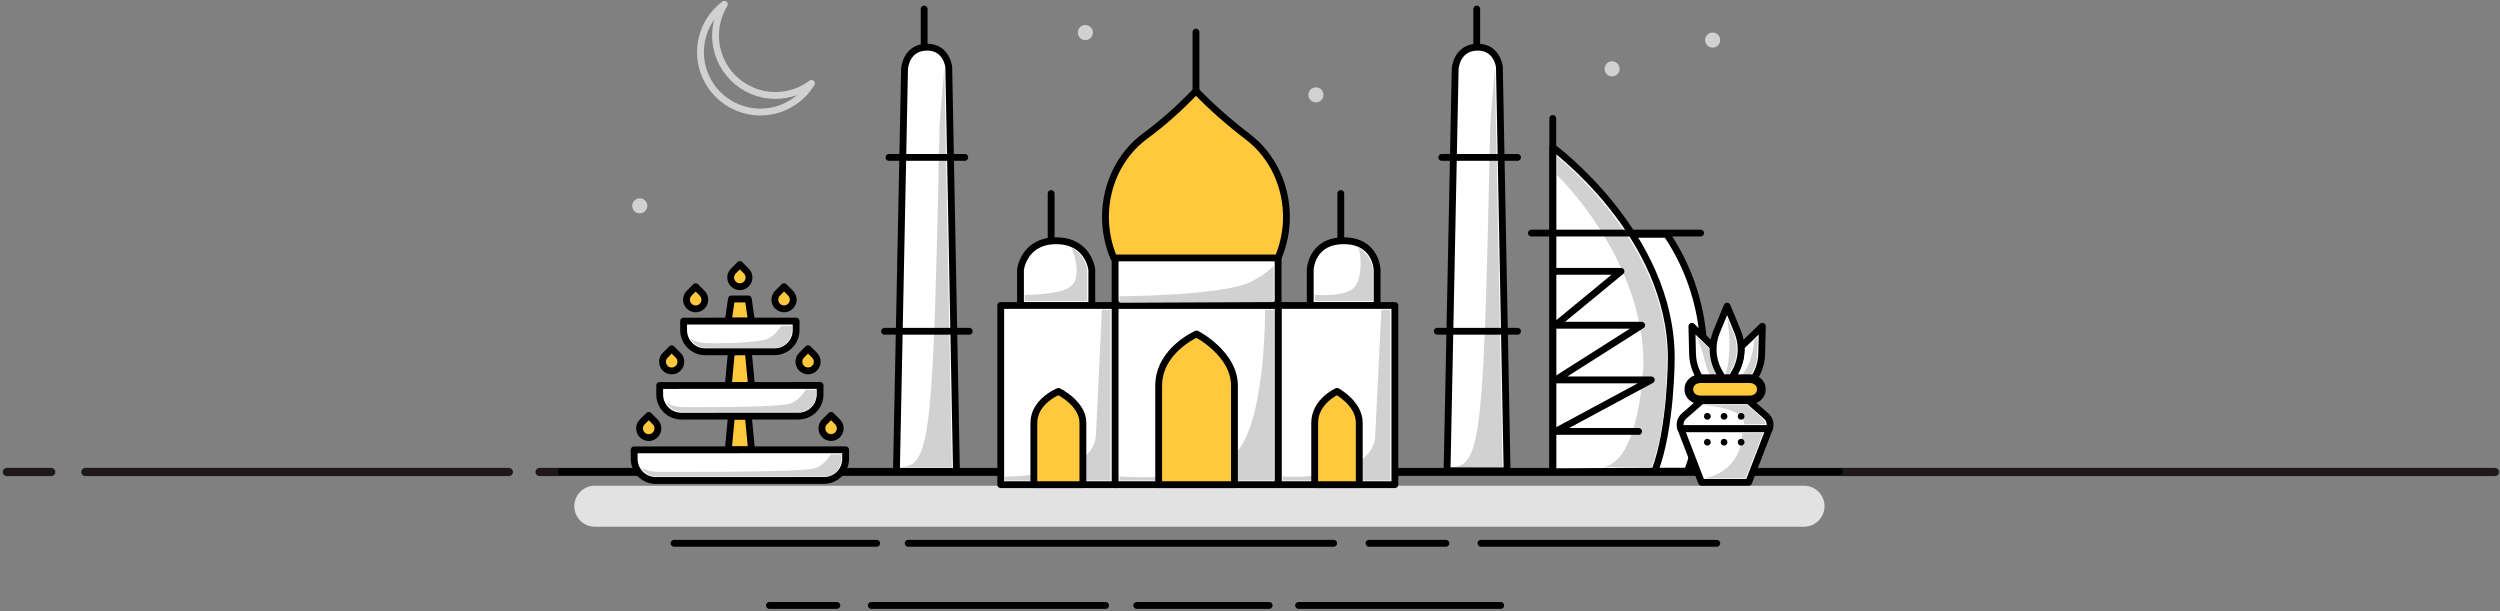 <?xml version="1.0" encoding="UTF-8"?>
<svg width="732px" height="179px" viewBox="0 0 732 179" version="1.1" xmlns="http://www.w3.org/2000/svg" xmlns:xlink="http://www.w3.org/1999/xlink">
    <rect x="0" y="0" width="732" height="179" fill="#808080" stroke="none"/>
    <!-- Generator: sketchtool 41.2 (35397) - http://www.bohemiancoding.com/sketch -->
    <title>8B46570D-8CAB-4A42-BBD8-34E42C9D6170</title>
    <desc>Created with sketchtool.</desc>
    <defs>
        <polygon id="path-1" points="0 178.543 376.89 178.543 376.89 -3.60814609e-14 0 -3.60814609e-14"></polygon>
    </defs>
    <g id="Page-1" stroke="none" stroke-width="1" fill="none" fill-rule="evenodd">
        <g id="303_M2U_Planner_Travel-Copy-15" transform="translate(-288, -501)">
            <g id="Group-5" transform="translate(290, 501)">
                <path d="M156,138.2 L728.503,138.2" id="Line" stroke="#1C1918" stroke-width="2.4" stroke-linecap="round" stroke-linejoin="round"></path>
                <path d="M23,138.2 L147,138.2" id="Line-Copy" stroke="#1C1918" stroke-width="2.4" stroke-linecap="round" stroke-linejoin="round"></path>
                <path d="M0,138.2 L13,138.2" id="Line-Copy" stroke="#1C1918" stroke-width="2.4" stroke-linecap="round" stroke-linejoin="round"></path>
                <g id="Page-1" transform="translate(161, 0)">
                    <path d="M64.044,27.947 C54.363,27.947 46.513,20.099 46.513,10.417 C46.513,7.064 47.456,3.932 49.088,1.269 C44.849,4.469 42.107,9.548 42.107,15.269 C42.107,24.951 49.956,32.799 59.637,32.799 C65.967,32.799 71.511,29.444 74.593,24.417 C71.658,26.632 68.005,27.947 64.044,27.947 L64.044,27.947 Z" id="Stroke-1" stroke="#D1D1D1" stroke-width="2" stroke-linecap="round" stroke-linejoin="round"></path>
                    <g id="Group-6" transform="translate(1.27, 137.919)">
                        <path d="M374.352,0.178 L0,0.178" id="Fill-3" fill="#FFFFFF"></path>
                        <path d="M374.352,0.178 L0,0.178" id="Stroke-5" stroke="#000000" stroke-width="2" stroke-linecap="round" stroke-linejoin="round"></path>
                    </g>
                    <g id="Group-10" transform="translate(313.567, 68.096)">
                        <path d="M0.505,0.522 L11.465,0.522 C18.004,10.199 22.379,22.493 22.379,36.746 C22.379,36.746 22.379,57.318 17.538,69.857 L7.941,69.857" id="Fill-7" fill="#FFFFFF"></path>
                        <path d="M0.505,0.522 L11.465,0.522 C18.004,10.199 22.379,22.493 22.379,36.746 C22.379,36.746 22.379,57.318 17.538,69.857 L7.941,69.857" id="Stroke-9" stroke="#000000" stroke-width="2" stroke-linecap="round" stroke-linejoin="round"></path>
                    </g>
                    <path d="M321.508,137.952 C326.348,125.413 326.348,104.841 326.348,104.841 C326.348,68.538 291.657,43.143 291.657,43.143 L291.657,138.121 L321.508,137.952 Z" id="Fill-11" fill="#FFFFFF"></path>
                    <path d="M321.508,137.952 C326.348,125.413 326.348,104.841 326.348,104.841 C326.348,68.538 291.657,43.143 291.657,43.143 L291.657,138.121 L321.508,137.952 L321.508,137.952 Z" id="Stroke-13" stroke="#000000" stroke-width="2" stroke-linecap="round" stroke-linejoin="round"></path>
                    <path d="M292.914,45.856 L292.914,51.291 C303.07,61.432 318.198,82.817 318.198,106.422 C318.198,106.422 317.457,134.986 306.349,136.785 L320.566,136.785 C325.261,124.276 325.074,106.105 325.074,106.105 C325.921,71.723 292.914,45.856 292.914,45.856" id="Fill-15" fill="#D1D1D1"></path>
                    <path d="M334.938,68.246 L285.404,68.246" id="Stroke-17" stroke="#000000" stroke-width="2" stroke-linecap="round" stroke-linejoin="round"></path>
                    <path d="M291.657,137.314 L291.657,34.676" id="Stroke-19" stroke="#000000" stroke-width="2" stroke-linecap="round" stroke-linejoin="round"></path>
                    <polyline id="Stroke-21" stroke="#000000" stroke-width="2" stroke-linecap="round" stroke-linejoin="round" points="292.464 79.447 311.624 79.447 292.464 95.226 317.675 95.226 292.464 111.236 320.5 111.236 292.464 126.319 316.789 126.319"></polyline>
                    <path d="M309.02,17.951 C310.24,17.951 311.231,18.94 311.231,20.161 C311.231,21.381 310.24,22.37 309.02,22.37 C307.8,22.37 306.81,21.381 306.81,20.161 C306.81,18.94 307.8,17.951 309.02,17.951" id="Fill-23" fill="#D1D1D1"></path>
                    <path d="M154.796,7.323 C156.016,7.323 157.006,8.312 157.006,9.533 C157.006,10.753 156.016,11.743 154.796,11.743 C153.576,11.743 152.586,10.753 152.586,9.533 C152.586,8.312 153.576,7.323 154.796,7.323" id="Fill-25" fill="#D1D1D1"></path>
                    <path d="M338.465,9.533 C339.685,9.533 340.675,10.522 340.675,11.743 C340.675,12.963 339.685,13.952 338.465,13.952 C337.244,13.952 336.255,12.963 336.255,11.743 C336.255,10.522 337.244,9.533 338.465,9.533" id="Fill-27" fill="#D1D1D1"></path>
                    <path d="M222.306,25.563 C223.526,25.563 224.516,26.552 224.516,27.773 C224.516,28.993 223.526,29.982 222.306,29.982 C221.084,29.982 220.095,28.993 220.095,27.773 C220.095,26.552 221.084,25.563 222.306,25.563" id="Fill-29" fill="#D1D1D1"></path>
                    <path d="M24.326,58.05 C25.546,58.05 26.537,59.039 26.537,60.26 C26.537,61.48 25.546,62.47 24.326,62.47 C23.106,62.47 22.116,61.48 22.116,60.26 C22.116,59.039 23.106,58.05 24.326,58.05" id="Fill-31" fill="#D1D1D1"></path>
                    <g id="Group-36" transform="translate(10.156, 148.075)">
                        <path d="M0.996,0.143 L355.066,0.143" id="Fill-33" fill="#FFFFFF"></path>
                        <path d="M0.996,0.143 L355.066,0.143" id="Stroke-35" stroke="#E2E2E2" stroke-width="12" stroke-linecap="round" stroke-linejoin="round"></path>
                    </g>
                    <g id="Group-40" transform="translate(102.83, 158.231)">
                        <path d="M124.661,0.846 L0.081,0.846" id="Fill-37" fill="#FFFFFF"></path>
                        <path d="M124.661,0.846 L0.081,0.846" id="Stroke-39" stroke="#000000" stroke-width="2" stroke-linecap="round" stroke-linejoin="round"></path>
                    </g>
                    <g id="Group-44" transform="translate(237.397, 158.231)">
                        <path d="M22.959,0.846 L0.445,0.846" id="Fill-41" fill="#FFFFFF"></path>
                        <path d="M22.959,0.846 L0.445,0.846" id="Stroke-43" stroke="#000000" stroke-width="2" stroke-linecap="round" stroke-linejoin="round"></path>
                    </g>
                    <g id="Group-48" transform="translate(34.277, 158.231)">
                        <path d="M59.411,0.846 L0.082,0.846" id="Fill-45" fill="#FFFFFF"></path>
                        <path d="M59.411,0.846 L0.082,0.846" id="Stroke-47" stroke="#000000" stroke-width="2" stroke-linecap="round" stroke-linejoin="round"></path>
                    </g>
                    <g id="Group-52" transform="translate(270.404, 158.231)">
                        <path d="M69.269,0.846 L0.23,0.846" id="Fill-49" fill="#FFFFFF"></path>
                        <path d="M69.269,0.846 L0.23,0.846" id="Stroke-51" stroke="#000000" stroke-width="2" stroke-linecap="round" stroke-linejoin="round"></path>
                    </g>
                    <g id="Group-56" transform="translate(217.085, 177.273)">
                        <path d="M59.325,0 L0.138,0" id="Fill-53" fill="#FFFFFF"></path>
                        <path d="M59.325,0 L0.138,0" id="Stroke-55" stroke="#000000" stroke-width="2" stroke-linecap="round" stroke-linejoin="round"></path>
                    </g>
                    <g id="Group-60" transform="translate(91.404, 177.273)">
                        <path d="M69.318,0 L0.717,0" id="Fill-57" fill="#FFFFFF"></path>
                        <path d="M69.318,0 L0.717,0" id="Stroke-59" stroke="#000000" stroke-width="2" stroke-linecap="round" stroke-linejoin="round"></path>
                    </g>
                    <g id="Group-64" transform="translate(168.844, 177.273)">
                        <path d="M39.765,0 L0.99,0" id="Fill-61" fill="#FFFFFF"></path>
                        <path d="M39.765,0 L0.99,0" id="Stroke-63" stroke="#000000" stroke-width="2" stroke-linecap="round" stroke-linejoin="round"></path>
                    </g>
                    <g id="Group-68" transform="translate(62.206, 177.273)">
                        <path d="M19.828,0 L0.081,0" id="Fill-65" fill="#FFFFFF"></path>
                        <path d="M19.828,0 L0.081,0" id="Stroke-67" stroke="#000000" stroke-width="2" stroke-linecap="round" stroke-linejoin="round"></path>
                    </g>
                    <g id="Group-72" transform="translate(186.617, 8.43)">
                        <path d="M0.562,19.655 L0.562,0.969" id="Fill-69" fill="#FFFFFF"></path>
                        <path d="M0.562,19.655 L0.562,0.969" id="Stroke-71" stroke="#000000" stroke-width="2" stroke-linecap="round" stroke-linejoin="round"></path>
                    </g>
                    <g id="Group-76" transform="translate(228.511, 55.401)">
                        <path d="M1.075,14.273 L1.075,1.258" id="Fill-73" fill="#FFFFFF"></path>
                        <path d="M1.075,14.273 L1.075,1.258" id="Stroke-75" stroke="#000000" stroke-width="2" stroke-linecap="round" stroke-linejoin="round"></path>
                    </g>
                    <g id="Group-80" transform="translate(144.723, 55.401)">
                        <path d="M0.049,14.273 L0.049,1.258" id="Fill-77" fill="#FFFFFF"></path>
                        <path d="M0.049,14.273 L0.049,1.258" id="Stroke-79" stroke="#000000" stroke-width="2" stroke-linecap="round" stroke-linejoin="round"></path>
                    </g>
                    <g id="Group-84" transform="translate(269.135, 2.082)">
                        <path d="M0.253,13.58 L0.253,0.565" id="Fill-81" fill="#FFFFFF"></path>
                        <path d="M0.253,13.58 L0.253,0.565" id="Stroke-83" stroke="#000000" stroke-width="2" stroke-linecap="round" stroke-linejoin="round"></path>
                    </g>
                    <g id="Group-88" transform="translate(106.638, 2.082)">
                        <path d="M0.955,13.58 L0.955,0.565" id="Fill-85" fill="#FFFFFF"></path>
                        <path d="M0.955,13.58 L0.955,0.565" id="Stroke-87" stroke="#000000" stroke-width="2" stroke-linecap="round" stroke-linejoin="round"></path>
                    </g>
                    <g id="Group-92" transform="translate(219.624, 69.366)">
                        <path d="M1.012,19.144 L1.012,9.606 C1.012,9.606 1.29,1.128 10.817,1.128 C20.342,1.128 20.591,9.606 20.591,9.606 L20.591,19.144" id="Fill-89" fill="#FFFFFF"></path>
                        <path d="M1.012,19.144 L1.012,9.606 C1.012,9.606 1.29,1.128 10.817,1.128 C20.342,1.128 20.591,9.606 20.591,9.606 L20.591,19.144" id="Stroke-91" stroke="#000000" stroke-width="2" stroke-linecap="round" stroke-linejoin="round"></path>
                    </g>
                    <g id="Group-96" transform="translate(134.567, 69.366)">
                        <path d="M1.231,19.144 L1.231,9.606 C1.231,9.606 2.162,1.128 11.687,1.128 C21.213,1.128 22.115,9.606 22.115,9.606 L22.115,19.144" id="Fill-93" fill="#FFFFFF"></path>
                        <path d="M1.231,19.144 L1.231,9.606 C1.231,9.606 2.162,1.128 11.687,1.128 C21.213,1.128 22.115,9.606 22.115,9.606 L22.115,19.144" id="Stroke-95" stroke="#000000" stroke-width="2" stroke-linecap="round" stroke-linejoin="round"></path>
                    </g>
                    <mask id="mask-2" fill="white">
                        <use xlink:href="#path-1"></use>
                    </mask>
                    <g id="Clip-98"></g>
                    <polygon id="Fill-97" fill="#FFFFFF" mask="url(#mask-2)" points="211.231 141.905 245.414 141.905 245.414 89.44 211.231 89.44"></polygon>
                    <polygon id="Stroke-99" stroke="#000000" stroke-width="2" stroke-linecap="round" stroke-linejoin="round" mask="url(#mask-2)" points="211.231 141.905 245.414 141.905 245.414 89.44 211.231 89.44"></polygon>
                    <polygon id="Fill-100" fill="#FFFFFF" mask="url(#mask-2)" points="130.014 141.905 164.196 141.905 164.196 89.44 130.014 89.44"></polygon>
                    <polygon id="Stroke-101" stroke="#000000" stroke-width="2" stroke-linecap="round" stroke-linejoin="round" mask="url(#mask-2)" points="130.014 141.905 164.196 141.905 164.196 89.44 130.014 89.44"></polygon>
                    <polygon id="Fill-102" fill="#FFFFFF" mask="url(#mask-2)" points="163.504 141.905 211.23 141.905 211.23 89.44 163.504 89.44"></polygon>
                    <polygon id="Stroke-103" stroke="#000000" stroke-width="2" stroke-linecap="round" stroke-linejoin="round" mask="url(#mask-2)" points="163.504 141.905 211.23 141.905 211.23 89.44 163.504 89.44"></polygon>
                    <polygon id="Fill-104" fill="#FFFFFF" mask="url(#mask-2)" points="163.504 89.283 211.23 89.283 211.23 74.514 163.504 74.514"></polygon>
                    <polygon id="Stroke-105" stroke="#000000" stroke-width="2" stroke-linecap="round" stroke-linejoin="round" mask="url(#mask-2)" points="163.504 89.283 211.23 89.283 211.23 74.514 163.504 74.514"></polygon>
                    <path d="M209.938,88.448 L209.953,77.859 C209.953,77.859 206.941,81.01 202.25,82.937 C193.363,86.587 164.799,86.745 164.799,86.745 L164.773,88.65 L209.938,88.448 Z" id="Fill-106" fill="#D1D1D1" mask="url(#mask-2)"></path>
                    <path d="M234.637,72.542 C235.739,74.426 235.891,81.667 233.459,84.206 C230.671,87.115 221.98,86.323 221.98,86.323 L221.98,88.173 L239.013,88.173 L239.013,79.138 C239.013,79.138 238.671,74.59 234.637,72.542" id="Fill-107" fill="#D1D1D1" mask="url(#mask-2)"></path>
                    <path d="M150.629,72.542 C151.813,74.426 153.455,81.033 150.841,83.572 C147.845,86.48 137.029,86.323 137.029,86.323 L137.029,88.173 L155.332,88.173 L155.332,79.138 C155.332,79.138 154.965,74.59 150.629,72.542" id="Fill-108" fill="#D1D1D1" mask="url(#mask-2)"></path>
                    <path d="M117.049,137.99 L114.798,19.59 C114.798,19.59 114.166,13.811 108.468,13.811 C102.278,13.811 101.856,20.045 101.856,20.045 L99.477,137.99 L117.049,137.99 Z" id="Fill-109" fill="#FFFFFF" mask="url(#mask-2)"></path>
                    <path d="M117.049,137.99 L114.798,19.59 C114.798,19.59 114.166,13.811 108.468,13.811 C102.278,13.811 101.856,20.045 101.856,20.045 L99.477,137.99 L117.049,137.99 L117.049,137.99 Z" id="Stroke-110" stroke="#000000" stroke-width="2" stroke-linecap="round" stroke-linejoin="round" mask="url(#mask-2)"></path>
                    <path d="M260.701,137.841 L263.08,20.046 C263.08,20.046 263.502,13.811 269.692,13.811 C275.388,13.811 276.022,19.589 276.022,19.589 L278.273,137.841 L260.701,137.841 Z" id="Fill-111" fill="#FFFFFF" mask="url(#mask-2)"></path>
                    <path d="M260.701,137.841 L263.08,20.046 C263.08,20.046 263.502,13.811 269.692,13.811 C275.388,13.811 276.022,19.589 276.022,19.589 L278.273,137.841 L260.701,137.841 L260.701,137.841 Z" id="Stroke-112" stroke="#000000" stroke-width="2" stroke-linecap="round" stroke-linejoin="round" mask="url(#mask-2)"></path>
                    <path d="M211.208,75.521 L163.121,75.521 C161.526,71.782 160.679,67.687 160.679,63.531 C160.679,54.017 165.034,45.149 172.332,39.803 C177.414,36.075 182.289,31.75 187.179,26.627 C191.618,31.232 196.644,35.672 202.482,40.143 C209.682,45.665 213.863,54.653 213.667,64.186 C213.586,68.096 212.734,71.967 211.208,75.521" id="Fill-113" fill="#FFC83D" mask="url(#mask-2)"></path>
                    <path d="M211.208,75.521 L163.121,75.521 C161.526,71.782 160.679,67.687 160.679,63.531 C160.679,54.017 165.034,45.149 172.332,39.803 C177.414,36.075 182.289,31.75 187.179,26.627 C191.618,31.232 196.644,35.672 202.482,40.143 C209.682,45.665 213.863,54.653 213.667,64.186 C213.586,68.096 212.734,71.967 211.208,75.521 L211.208,75.521 Z" id="Stroke-114" stroke="#000000" stroke-width="2" stroke-linecap="round" stroke-linejoin="round" mask="url(#mask-2)"></path>
                    <path d="M276.952,136.771 L274.718,20.149 C274.718,20.149 273.398,34.37 273.342,36.917 C271.438,125.148 270.931,136.755 262.075,136.732 L276.952,136.771 Z" id="Fill-115" fill="#D1D1D1" mask="url(#mask-2)"></path>
                    <path d="M115.725,136.771 L113.491,20.149 C113.491,20.149 112.171,34.37 112.115,36.917 C110.211,125.148 109.704,136.755 100.848,136.732 L115.725,136.771 Z" id="Fill-116" fill="#D1D1D1" mask="url(#mask-2)"></path>
                    <path d="M257.835,96.993 L281.328,96.993" id="Stroke-117" stroke="#000000" stroke-width="2" stroke-linecap="round" stroke-linejoin="round" mask="url(#mask-2)"></path>
                    <path d="M97.295,46.09 L119.484,46.09" id="Stroke-118" stroke="#000000" stroke-width="2" stroke-linecap="round" stroke-linejoin="round" mask="url(#mask-2)"></path>
                    <path d="M95.99,96.993 L120.789,96.993" id="Stroke-119" stroke="#000000" stroke-width="2" stroke-linecap="round" stroke-linejoin="round" mask="url(#mask-2)"></path>
                    <path d="M162.181,140.699 L131.276,140.699 L131.276,139.509 C131.276,139.509 157.923,140.064 157.923,126.734 L159.642,90.712 L162.181,90.712 L162.181,140.699 Z" id="Fill-120" fill="#D1D1D1" mask="url(#mask-2)"></path>
                    <path d="M244.064,140.699 L212.525,140.699 L212.525,139.509 C212.525,139.509 236.421,141.334 239.594,128.851 L241.473,90.712 L244.064,90.712 L244.064,140.699 Z" id="Fill-121" fill="#D1D1D1" mask="url(#mask-2)"></path>
                    <path d="M209.999,140.699 L164.8,140.699 L164.8,139.509 C164.8,139.509 193.892,141.968 200.451,130.543 C207.646,119.329 207.408,90.712 207.408,90.712 L209.999,90.712 L209.999,140.699 Z" id="Fill-122" fill="#D1D1D1" mask="url(#mask-2)"></path>
                    <path d="M234.994,141.905 L234.994,123.805 C234.994,118.069 228.477,114.604 228.477,114.604 C228.477,114.604 221.942,117.516 221.942,123.805 L221.942,141.905 L234.994,141.905 Z" id="Fill-123" fill="#FFC83D" mask="url(#mask-2)"></path>
                    <path d="M234.994,141.905 L234.994,123.805 C234.994,118.069 228.477,114.604 228.477,114.604 C228.477,114.604 221.942,117.516 221.942,123.805 L221.942,141.905 L234.994,141.905 L234.994,141.905 Z" id="Stroke-124" stroke="#000000" stroke-width="2" stroke-linecap="round" stroke-linejoin="round" mask="url(#mask-2)"></path>
                    <path d="M139.714,141.905 L139.714,123.805 C139.714,117.516 146.903,114.604 146.903,114.604 C146.903,114.604 154.071,118.069 154.071,123.805 L154.071,141.905 L139.714,141.905 Z" id="Fill-125" fill="#FFC83D" mask="url(#mask-2)"></path>
                    <path d="M139.714,141.905 L139.714,123.805 C139.714,117.516 146.903,114.604 146.903,114.604 C146.903,114.604 154.071,118.069 154.071,123.805 L154.071,141.905 L139.714,141.905 L139.714,141.905 Z" id="Stroke-126" stroke="#000000" stroke-width="2" stroke-linecap="round" stroke-linejoin="round" mask="url(#mask-2)"></path>
                    <path d="M259.14,46.09 L281.328,46.09" id="Stroke-127" stroke="#000000" stroke-width="2" stroke-linecap="round" stroke-linejoin="round" mask="url(#mask-2)"></path>
                    <path d="M176.26,141.905 L176.26,112.933 C176.26,102.584 187.37,97.794 187.37,97.794 C187.37,97.794 198.448,103.497 198.448,112.933 L198.448,141.905 L176.26,141.905 Z" id="Fill-128" fill="#FFC83D" mask="url(#mask-2)"></path>
                    <path d="M176.26,141.905 L176.26,112.933 C176.26,102.584 187.37,97.794 187.37,97.794 C187.37,97.794 198.448,103.497 198.448,112.933 L198.448,141.905 L176.26,141.905 L176.26,141.905 Z" id="Stroke-129" stroke="#000000" stroke-width="2" stroke-linecap="round" stroke-linejoin="round" mask="url(#mask-2)"></path>
                    <path d="M82.234,123.524 C83.283,124.573 83.284,126.272 82.235,127.321 C81.711,127.847 81.023,128.108 80.336,128.108 C79.648,128.108 78.961,127.847 78.437,127.322 C77.388,126.275 77.387,124.574 78.436,123.525 L80.334,121.625 L82.234,123.524 Z" id="Fill-130" fill="#FFC83D" mask="url(#mask-2)"></path>
                    <path d="M82.234,123.524 C83.283,124.573 83.284,126.272 82.235,127.321 C81.711,127.847 81.023,128.108 80.336,128.108 C79.648,128.108 78.961,127.847 78.437,127.322 C77.388,126.275 77.387,124.574 78.436,123.525 L80.334,121.625 L82.234,123.524 L82.234,123.524 Z" id="Stroke-131" stroke="#000000" stroke-width="2" stroke-linecap="round" stroke-linejoin="round" mask="url(#mask-2)"></path>
                    <path d="M28.844,123.541 C29.894,124.59 29.895,126.289 28.845,127.338 C28.322,127.864 27.635,128.125 26.947,128.125 L26.946,128.125 C26.259,128.125 25.573,127.865 25.048,127.339 C23.998,126.292 23.997,124.591 25.047,123.542 L26.946,121.642 L28.844,123.541 Z" id="Fill-132" fill="#FFC83D" mask="url(#mask-2)"></path>
                    <path d="M28.844,123.541 C29.894,124.59 29.895,126.289 28.845,127.338 C28.322,127.864 27.635,128.125 26.947,128.125 L26.946,128.125 C26.259,128.125 25.573,127.865 25.048,127.339 C23.998,126.292 23.997,124.591 25.047,123.542 L26.946,121.642 L28.844,123.541 L28.844,123.541 Z" id="Stroke-133" stroke="#000000" stroke-width="2" stroke-linecap="round" stroke-linejoin="round" mask="url(#mask-2)"></path>
                    <path d="M35.567,104.022 C36.617,105.072 36.619,106.771 35.569,107.82 C35.046,108.346 34.358,108.607 33.67,108.607 C32.983,108.608 32.297,108.347 31.772,107.821 C30.72,106.774 30.72,105.073 31.77,104.023 L33.667,102.123 L35.567,104.022 Z" id="Fill-134" fill="#FFC83D" mask="url(#mask-2)"></path>
                    <path d="M35.567,104.022 C36.617,105.072 36.619,106.771 35.569,107.82 C35.046,108.346 34.358,108.607 33.67,108.607 C32.983,108.608 32.297,108.347 31.772,107.821 C30.72,106.774 30.72,105.073 31.77,104.023 L33.667,102.123 L35.567,104.022 L35.567,104.022 Z" id="Stroke-135" stroke="#000000" stroke-width="2" stroke-linecap="round" stroke-linejoin="round" mask="url(#mask-2)"></path>
                    <path d="M75.498,104.009 C76.546,105.059 76.548,106.759 75.499,107.807 C74.975,108.333 74.288,108.594 73.6,108.594 C72.912,108.596 72.225,108.334 71.701,107.809 C70.652,106.761 70.651,105.06 71.699,104.01 L73.597,102.11 L75.498,104.009 Z" id="Fill-136" fill="#FFC83D" mask="url(#mask-2)"></path>
                    <path d="M75.498,104.009 C76.546,105.059 76.548,106.759 75.499,107.807 C74.975,108.333 74.288,108.594 73.6,108.594 C72.912,108.596 72.225,108.334 71.701,107.809 C70.652,106.761 70.651,105.06 71.699,104.01 L73.597,102.11 L75.498,104.009 L75.498,104.009 Z" id="Stroke-137" stroke="#000000" stroke-width="2" stroke-linecap="round" stroke-linejoin="round" mask="url(#mask-2)"></path>
                    <path d="M66.571,90.427 C65.883,90.427 65.196,90.165 64.672,89.642 C63.623,88.592 63.622,86.892 64.67,85.843 L66.568,83.943 L68.469,85.842 C69.517,86.889 69.519,88.591 68.47,89.64 C67.946,90.163 67.259,90.427 66.571,90.427" id="Fill-138" fill="#FFC83D" mask="url(#mask-2)"></path>
                    <path d="M66.571,90.427 C65.883,90.427 65.196,90.165 64.672,89.642 C63.623,88.592 63.622,86.892 64.67,85.843 L66.568,83.943 L68.469,85.842 C69.517,86.889 69.519,88.591 68.47,89.64 C67.946,90.163 67.259,90.427 66.571,90.427 L66.571,90.427 Z" id="Stroke-139" stroke="#000000" stroke-width="2" stroke-linecap="round" stroke-linejoin="round" mask="url(#mask-2)"></path>
                    <path d="M55.525,79.361 C56.574,80.411 56.575,82.111 55.527,83.159 C55.002,83.684 54.314,83.946 53.628,83.946 C52.939,83.948 52.251,83.684 51.728,83.161 C50.68,82.113 50.678,80.412 51.727,79.362 L53.625,77.462 L55.525,79.361 Z" id="Fill-140" fill="#FFC83D" mask="url(#mask-2)"></path>
                    <path d="M55.525,79.361 C56.574,80.411 56.575,82.111 55.527,83.159 C55.002,83.684 54.314,83.946 53.628,83.946 C52.939,83.948 52.251,83.684 51.728,83.161 C50.68,82.113 50.678,80.412 51.727,79.362 L53.625,77.462 L55.525,79.361 L55.525,79.361 Z" id="Stroke-141" stroke="#000000" stroke-width="2" stroke-linecap="round" stroke-linejoin="round" mask="url(#mask-2)"></path>
                    <path d="M40.687,90.436 C40,90.436 39.314,90.173 38.789,89.65 C37.739,88.6 37.738,86.9 38.788,85.852 L40.684,83.951 L42.585,85.849 C43.635,86.898 43.636,88.598 42.586,89.649 C42.063,90.172 41.375,90.436 40.687,90.436" id="Fill-142" fill="#FFC83D" mask="url(#mask-2)"></path>
                    <path d="M40.687,90.436 C40,90.436 39.314,90.173 38.789,89.65 C37.739,88.6 37.738,86.9 38.788,85.852 L40.684,83.951 L42.585,85.849 C43.635,86.898 43.636,88.598 42.586,89.649 C42.063,90.172 41.375,90.436 40.687,90.436 L40.687,90.436 Z" id="Stroke-143" stroke="#000000" stroke-width="2" stroke-linecap="round" stroke-linejoin="round" mask="url(#mask-2)"></path>
                    <polygon id="Fill-144" fill="#FFC83D" mask="url(#mask-2)" points="56.096 87.535 57.032 94.019 50.229 94.02 51.161 87.537 53.629 87.537"></polygon>
                    <polygon id="Stroke-145" stroke="#000000" stroke-width="2" stroke-linecap="round" stroke-linejoin="round" mask="url(#mask-2)" points="56.096 87.535 57.032 94.019 50.229 94.02 51.161 87.537 53.629 87.537"></polygon>
                    <polygon id="Fill-146" fill="#FFC83D" mask="url(#mask-2)" points="56.101 102.992 57.038 112.863 50.235 112.865 51.166 102.993"></polygon>
                    <polygon id="Stroke-147" stroke="#000000" stroke-width="2" stroke-linecap="round" stroke-linejoin="round" mask="url(#mask-2)" points="56.101 102.992 57.038 112.863 50.235 112.865 51.166 102.993"></polygon>
                    <polygon id="Fill-148" fill="#FFC83D" mask="url(#mask-2)" points="56.107 121.835 57.044 131.705 50.241 131.708 51.171 121.836"></polygon>
                    <polygon id="Stroke-149" stroke="#000000" stroke-width="2" stroke-linecap="round" stroke-linejoin="round" mask="url(#mask-2)" points="56.107 121.835 57.044 131.705 50.241 131.708 51.171 121.836"></polygon>
                    <path d="M70.099,94.014 L70.1,96.666 C70.1,100.156 67.271,102.988 63.78,102.99 L56.101,102.992 L51.166,102.993 L43.487,102.996 C39.995,102.997 37.164,100.168 37.163,96.676 L37.161,94.024 L40.688,94.023 L50.228,94.021 L57.032,94.018 L66.572,94.015 L70.099,94.014 Z" id="Fill-150" fill="#FFFFFF" mask="url(#mask-2)"></path>
                    <path d="M70.099,94.014 L70.1,96.666 C70.1,100.156 67.271,102.988 63.78,102.99 L56.101,102.992 L51.166,102.993 L43.487,102.996 C39.995,102.997 37.164,100.168 37.163,96.676 L37.161,94.024 L40.688,94.023 L50.228,94.021 L57.032,94.018 L66.572,94.015 L70.099,94.014 L70.099,94.014 Z" id="Stroke-151" stroke="#000000" stroke-width="2" stroke-linecap="round" stroke-linejoin="round" mask="url(#mask-2)"></path>
                    <path d="M77.111,112.856 L77.112,115.506 C77.114,118.998 74.283,121.829 70.793,121.83 L56.107,121.834 L51.171,121.837 L36.487,121.841 C32.995,121.842 30.162,119.013 30.161,115.521 L30.161,112.872 L50.235,112.865 L57.038,112.863 L77.111,112.856 Z" id="Fill-152" fill="#FFFFFF" mask="url(#mask-2)"></path>
                    <path d="M77.111,112.856 L77.112,115.506 C77.114,118.998 74.283,121.829 70.793,121.83 L56.107,121.834 L51.171,121.837 L36.487,121.841 C32.995,121.842 30.162,119.013 30.161,115.521 L30.161,112.872 L50.235,112.865 L57.038,112.863 L77.111,112.856 L77.111,112.856 Z" id="Stroke-153" stroke="#000000" stroke-width="2" stroke-linecap="round" stroke-linejoin="round" mask="url(#mask-2)"></path>
                    <path d="M84.595,131.697 L84.596,134.346 C84.598,137.838 81.768,140.671 78.277,140.672 L29.014,140.688 C25.523,140.688 22.69,137.859 22.689,134.366 L22.689,131.717 L26.948,131.716 L50.24,131.708 L57.044,131.705 L80.337,131.698 L84.595,131.697 Z" id="Fill-154" fill="#FFFFFF" mask="url(#mask-2)"></path>
                    <path d="M84.595,131.697 L84.596,134.346 C84.598,137.838 81.768,140.671 78.277,140.672 L29.014,140.688 C25.523,140.688 22.69,137.859 22.689,134.366 L22.689,131.717 L26.948,131.716 L50.24,131.708 L57.044,131.705 L80.337,131.698 L84.595,131.697 L84.595,131.697 Z" id="Stroke-155" stroke="#000000" stroke-width="2" stroke-linecap="round" stroke-linejoin="round" mask="url(#mask-2)"></path>
                    <path d="M37.87,119.223 C37.87,119.223 61.46,119.424 67.598,118.34 C70.983,117.742 72.887,114.118 72.887,114.118 L76.077,114.118 L76.077,114.873 C76.077,118.483 73.707,120.598 71.222,120.598 L55.718,120.594 L50.951,120.593 L36.628,120.588 C34.433,120.588 32.951,119.276 32.161,117.781 C33.21,118.755 35.331,119.276 37.87,119.223" id="Fill-156" fill="#D1D1D1" mask="url(#mask-2)"></path>
                    <path d="M44.902,100.498 C44.902,100.498 54.266,100.699 60.404,99.614 C63.79,99.016 65.694,95.393 65.694,95.393 L68.884,95.393 L68.884,96.147 C68.884,99.758 66.514,101.873 64.028,101.873 L43.659,101.863 C41.464,101.863 39.983,100.551 39.193,99.056 C40.241,100.03 42.363,100.551 44.902,100.498" id="Fill-157" fill="#D1D1D1" mask="url(#mask-2)"></path>
                    <path d="M30.424,138.16 C30.424,138.16 68.759,138.361 74.897,137.276 C78.283,136.678 80.187,133.055 80.187,133.055 L83.376,133.055 L83.376,133.809 C83.376,137.42 81.008,139.535 78.521,139.535 L63.017,139.531 L58.25,139.53 L29.181,139.525 C26.986,139.525 25.505,138.213 24.715,136.718 C25.764,137.691 27.885,138.213 30.424,138.16" id="Fill-158" fill="#D1D1D1" mask="url(#mask-2)"></path>
                    <path d="M340.577,109.304 L342.305,112.144 C342.288,112.324 342.268,112.506 342.245,112.685 L342.23,112.794 L336.46,112.794 C334.066,110.364 332.655,107.09 332.575,103.616 L332.385,95.534 L338.209,101.14 C338.351,101.276 338.488,101.414 338.622,101.555 C338.481,104.241 339.142,106.946 340.577,109.304" id="Fill-159" fill="#FFFFFF" mask="url(#mask-2)"></path>
                    <path d="M340.577,109.304 L342.305,112.144 C342.288,112.324 342.268,112.506 342.245,112.685 L342.23,112.794 L336.46,112.794 C334.066,110.364 332.655,107.09 332.575,103.616 L332.385,95.534 L338.209,101.14 C338.351,101.276 338.488,101.414 338.622,101.555 C338.481,104.241 339.142,106.946 340.577,109.304 L340.577,109.304 Z" id="Stroke-160" stroke="#000000" stroke-width="2" stroke-linecap="round" stroke-linejoin="round" mask="url(#mask-2)"></path>
                    <path d="M340.732,110.76 C340.732,110.76 337.483,101.984 337.346,101.873 L333.696,98.62 C336.711,104.254 335.759,109.385 339.567,111.289 L340.732,110.76 Z" id="Fill-161" fill="#D1D1D1" mask="url(#mask-2)"></path>
                    <path d="M353.018,95.533 L352.827,103.618 C352.746,107.09 351.337,110.364 348.941,112.793 L343.173,112.793 L343.157,112.686 C343.133,112.504 343.114,112.323 343.098,112.142 L344.825,109.304 C346.26,106.946 346.92,104.242 346.779,101.556 C346.913,101.414 347.051,101.275 347.192,101.139 L353.018,95.533 Z" id="Fill-162" fill="#FFFFFF" mask="url(#mask-2)"></path>
                    <path d="M353.018,95.533 L352.827,103.618 C352.746,107.09 351.337,110.364 348.941,112.793 L343.173,112.793 L343.157,112.686 C343.133,112.504 343.114,112.323 343.098,112.142 L344.825,109.304 C346.26,106.946 346.92,104.242 346.779,101.556 C346.913,101.414 347.051,101.275 347.192,101.139 L353.018,95.533 L353.018,95.533 Z" id="Stroke-163" stroke="#000000" stroke-width="2" stroke-linecap="round" stroke-linejoin="round" mask="url(#mask-2)"></path>
                    <path d="M350.544,99.757 C350.544,99.757 350.424,108.009 345.07,111.54 L348.372,111.54 C349.83,109.913 351.422,107.019 351.496,104.565 L351.655,98.607 L350.544,99.757 Z" id="Fill-164" fill="#D1D1D1" mask="url(#mask-2)"></path>
                    <path d="M346.779,101.555 C346.92,104.243 346.26,106.946 344.825,109.305 L343.097,112.142 L342.701,112.794 L342.304,112.143 L340.577,109.305 C339.142,106.946 338.48,104.242 338.621,101.555 C338.7,100.047 339.031,98.543 339.623,97.111 L342.701,89.635 L345.78,97.111 C346.369,98.544 346.702,100.047 346.779,101.555" id="Fill-165" fill="#FFFFFF" mask="url(#mask-2)"></path>
                    <path d="M346.779,101.555 C346.92,104.243 346.26,106.946 344.825,109.305 L343.097,112.142 L342.701,112.794 L342.304,112.143 L340.577,109.305 C339.142,106.946 338.48,104.242 338.621,101.555 C338.7,100.047 339.031,98.543 339.623,97.111 L342.701,89.635 L345.78,97.111 C346.369,98.544 346.702,100.047 346.779,101.555 L346.779,101.555 Z" id="Stroke-166" stroke="#000000" stroke-width="2" stroke-linecap="round" stroke-linejoin="round" mask="url(#mask-2)"></path>
                    <path d="M342.707,93.051 L344.732,97.972 C345.133,99.002 345.437,100.534 345.489,101.619 C345.585,103.55 345.197,105.996 344.276,107.612 C343.854,108.486 343.146,109.621 343.146,109.621 L342.25,109.61 C342.25,109.61 344.435,103.725 342.707,93.051" id="Fill-167" fill="#D1D1D1" mask="url(#mask-2)"></path>
                    <path d="M334.873,117.102 C333.016,117.102 331.504,115.769 331.504,114.128 L331.504,113.847 C331.504,112.208 333.016,110.875 334.873,110.875 L349.338,110.875 C351.195,110.875 352.707,112.208 352.707,113.847 L352.707,114.128 C352.707,115.769 351.195,117.102 349.338,117.102 L334.873,117.102 Z" id="Fill-168" fill="#FFC83D" mask="url(#mask-2)"></path>
                    <path d="M349.337,109.604 L348.941,109.604 L343.173,109.604 L342.702,109.604 L342.229,109.604 L336.46,109.604 L334.873,109.604 C332.315,109.604 330.234,111.507 330.234,113.846 L330.234,114.129 C330.234,116.467 332.315,118.37 334.873,118.37 L335.208,118.37 L349.002,118.37 L349.337,118.37 C351.895,118.37 353.976,116.467 353.976,114.129 L353.976,113.846 C353.976,111.507 351.895,109.604 349.337,109.604 M349.337,112.144 C350.496,112.144 351.437,112.905 351.437,113.846 L351.437,114.129 C351.437,115.07 350.496,115.831 349.337,115.831 L349.002,115.831 L335.208,115.831 L334.873,115.831 C333.712,115.831 332.773,115.07 332.773,114.129 L332.773,113.846 C332.773,112.905 333.712,112.144 334.873,112.144 L336.46,112.144 L342.229,112.144 L342.702,112.144 L343.173,112.144 L348.941,112.144 L349.337,112.144" id="Fill-169" fill="#000000" mask="url(#mask-2)"></path>
                    <path d="M354.135,121.817 C355.195,122.741 355.562,124.23 355.056,125.542 L329.155,125.542 C328.648,124.23 329.016,122.741 330.076,121.817 L335.208,117.34 L349.002,117.34 L354.135,121.817 Z" id="Fill-170" fill="#FFFFFF" mask="url(#mask-2)"></path>
                    <path d="M354.135,121.817 C355.195,122.741 355.562,124.23 355.056,125.542 L329.155,125.542 C328.648,124.23 329.016,122.741 330.076,121.817 L335.208,117.34 L349.002,117.34 L354.135,121.817 L354.135,121.817 Z" id="Stroke-171" stroke="#000000" stroke-width="2" stroke-linecap="round" stroke-linejoin="round" mask="url(#mask-2)"></path>
                    <polygon id="Fill-172" fill="#FFFFFF" mask="url(#mask-2)" points="355.057 125.542 349.002 141.232 335.208 141.232 329.155 125.542"></polygon>
                    <polygon id="Stroke-173" stroke="#000000" stroke-width="2" stroke-linecap="round" stroke-linejoin="round" mask="url(#mask-2)" points="355.057 125.542 349.002 141.232 335.208 141.232 329.155 125.542"></polygon>
                    <path d="M336.914,122.895 C337.463,122.895 337.907,122.451 337.907,121.902 C337.907,121.355 337.463,120.911 336.914,120.911 C336.366,120.911 335.922,121.355 335.922,121.902 C335.922,122.451 336.366,122.895 336.914,122.895" id="Fill-174" fill="#000000" mask="url(#mask-2)"></path>
                    <path d="M335.654,118.641 L348.507,118.588 C348.507,118.588 354.061,122.926 353.956,124.195 L347.687,124.235 C347.687,124.235 348.666,119.54 335.654,118.641" id="Fill-175" fill="#D1D1D1" mask="url(#mask-2)"></path>
                    <path d="M346.803,122.895 C347.35,122.895 347.796,122.451 347.796,121.902 C347.796,121.355 347.35,120.911 346.803,120.911 C346.255,120.911 345.81,121.355 345.81,121.902 C345.81,122.451 346.255,122.895 346.803,122.895" id="Fill-176" fill="#000000" mask="url(#mask-2)"></path>
                    <path d="M341.804,122.895 C342.351,122.895 342.796,122.451 342.796,121.902 C342.796,121.355 342.351,120.911 341.804,120.911 C341.254,120.911 340.811,121.355 340.811,121.902 C340.811,122.451 341.254,122.895 341.804,122.895" id="Fill-177" fill="#000000" mask="url(#mask-2)"></path>
                    <path d="M353.215,126.787 L348.11,139.958 L336.103,139.985 C336.103,139.985 346.656,138.794 347.132,126.833 L353.215,126.787 Z" id="Fill-178" fill="#D1D1D1" mask="url(#mask-2)"></path>
                    <path d="M346.803,128.481 C346.255,128.481 345.81,128.925 345.81,129.474 C345.81,130.022 346.255,130.465 346.803,130.465 C347.35,130.465 347.796,130.022 347.796,129.474 C347.796,128.925 347.35,128.481 346.803,128.481" id="Fill-179" fill="#000000" mask="url(#mask-2)"></path>
                    <path d="M341.804,128.481 C341.254,128.481 340.811,128.925 340.811,129.474 C340.811,130.022 341.254,130.465 341.804,130.465 C342.351,130.465 342.796,130.022 342.796,129.474 C342.796,128.925 342.351,128.481 341.804,128.481" id="Fill-180" fill="#000000" mask="url(#mask-2)"></path>
                    <path d="M336.914,128.481 C336.366,128.481 335.922,128.925 335.922,129.474 C335.922,130.022 336.366,130.465 336.914,130.465 C337.463,130.465 337.907,130.022 337.907,129.474 C337.907,128.925 337.463,128.481 336.914,128.481" id="Fill-181" fill="#000000" mask="url(#mask-2)"></path>
                </g>
            </g>
        </g>
    </g>
</svg>